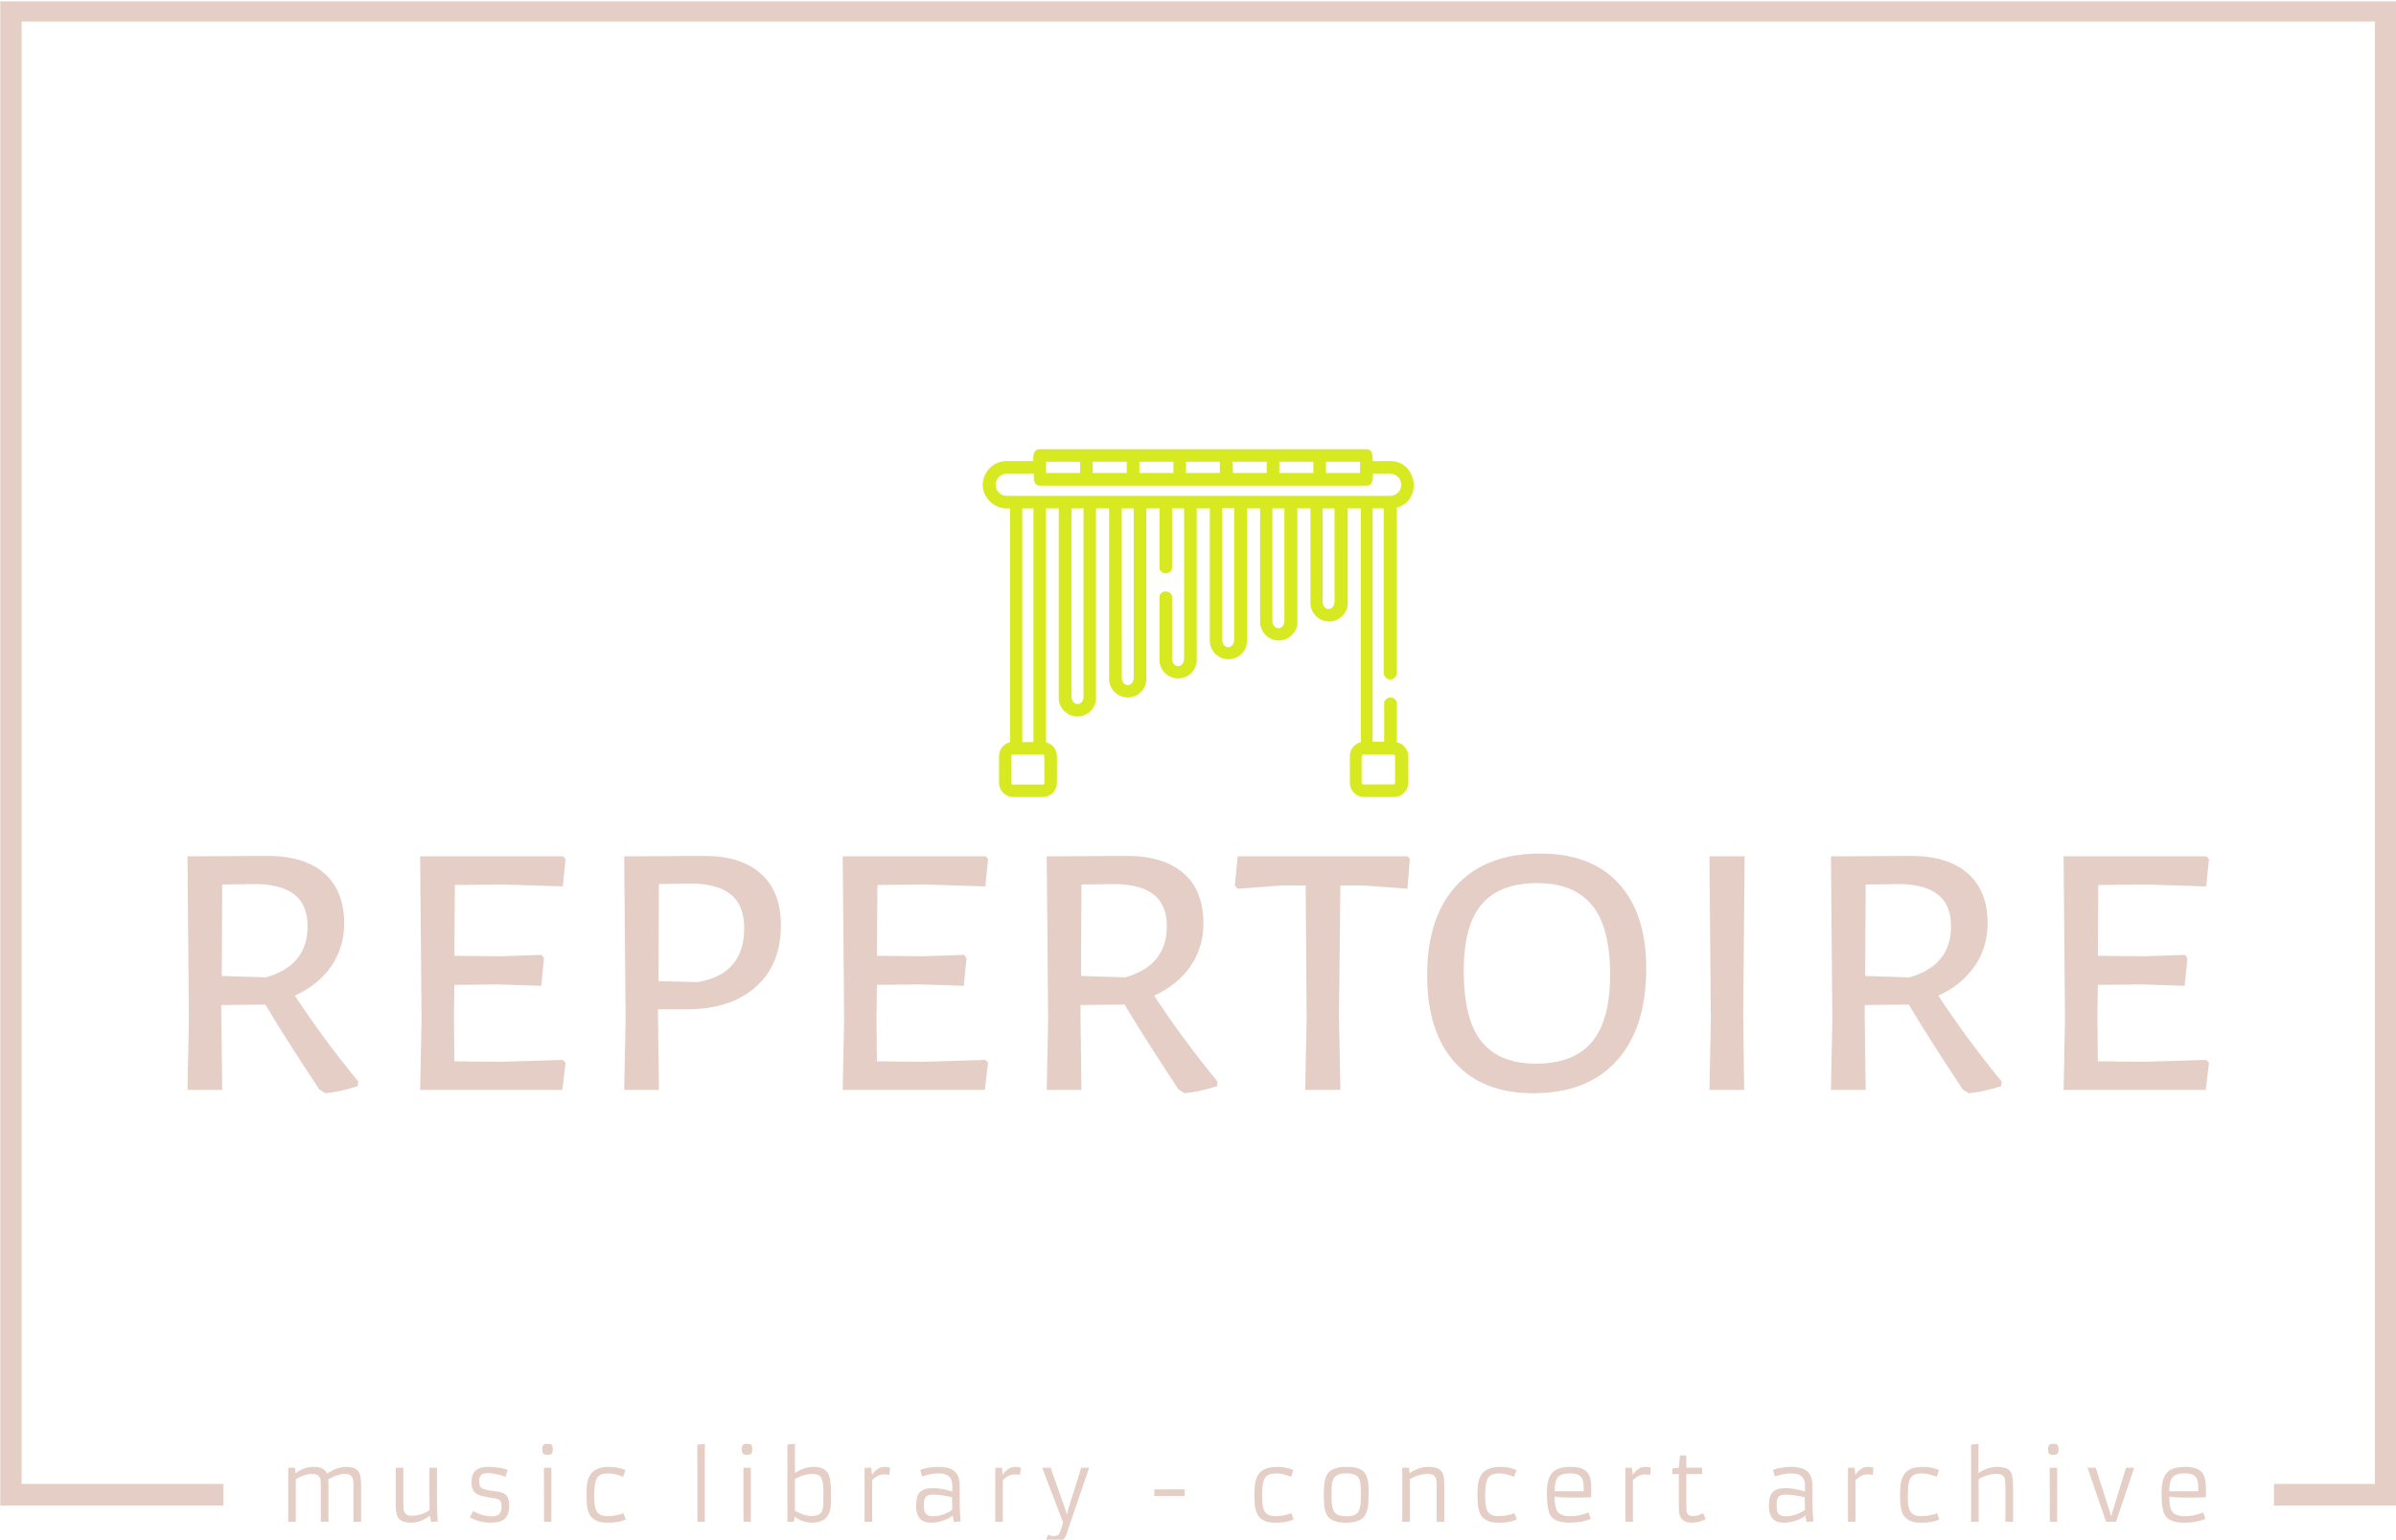 <svg xmlns="http://www.w3.org/2000/svg" version="1.1" xmlns:xlink="http://www.w3.org/1999/xlink" xmlns:svgjs="http://svgjs.dev/svgjs" width="1500" height="964" viewBox="0 0 1500 964"><g transform="matrix(1,0,0,1,0.16,0.854)"><svg viewBox="0 0 375 241" data-background-color="#143b38" preserveAspectRatio="xMidYMid meet" height="964" width="1500" xmlns="http://www.w3.org/2000/svg" xmlns:xlink="http://www.w3.org/1999/xlink"><g id="tight-bounds" transform="matrix(1,0,0,1,-0.04,-0.213)"><svg viewBox="0 0 375.08 241.427" height="241.427" width="375.08"><g><svg></svg></g><g><svg viewBox="0 0 375.08 241.427" height="241.427" width="375.08"><g transform="matrix(1,0,0,1,-10.22,-5.773)"><path d="M10.22 241.427v-235.654h375.08v235.654l-19.181 0 0-3.383h15.798v-228.888h-368.314v228.888h31.588l0 3.383z" fill="#e4cec5" fill-rule="nonzero" stroke="none" stroke-width="1" stroke-linecap="butt" stroke-linejoin="miter" stroke-miterlimit="10" stroke-dasharray="" stroke-dashoffset="0" font-family="none" font-weight="none" font-size="none" text-anchor="none" style="mix-blend-mode: normal" data-fill-palette-color="tertiary"></path><g><path transform="translate(53.74,243.97) scale(0.291,0.291)" d="M18.24-25.73v0c-2.653 0-5.55 0.937-8.69 2.81v0 22.92h-4.06v-29.05h3.57l0.39 3c2.847-2.327 6.037-3.49 9.57-3.49v0c2.02 0 3.61 0.29 4.77 0.87 1.167 0.573 2.01 1.52 2.53 2.84v0c3.593-2.473 7.01-3.71 10.25-3.71v0c3.06 0 5.183 0.7 6.37 2.1v0c1.14 1.347 1.71 3.747 1.71 7.2v0 20.24h-4.1v-19.48c0-2.347-0.227-3.857-0.68-4.53-0.46-0.673-1.003-1.13-1.63-1.37-0.627-0.233-1.357-0.35-2.19-0.35-0.84 0-1.63 0.077-2.37 0.23-0.74 0.153-1.493 0.36-2.26 0.62v0c-1.547 0.54-3.027 1.223-4.44 2.05v0c0.08 0.98 0.12 1.843 0.12 2.59v0 20.24h-4.1v-19.48c0-2.347-0.23-3.857-0.69-4.53-0.453-0.673-0.993-1.13-1.62-1.37-0.627-0.233-1.443-0.35-2.45-0.35zM85.46-29.05v16.26c0 5.367 0.153 9.563 0.46 12.59v0l-3.64 0.3-0.58-3.44c-1.907 1.573-4.13 2.71-6.67 3.41v0c-1.007 0.28-2.207 0.42-3.6 0.42-1.387 0-2.63-0.167-3.73-0.5-1.1-0.333-1.977-0.867-2.63-1.6v0c-1.187-1.32-1.78-3.72-1.78-7.2v0-20.24h4.1v19.58c0 2.34 0.23 3.85 0.69 4.53 0.453 0.673 0.993 1.127 1.62 1.36 0.627 0.24 1.37 0.36 2.23 0.36 0.867 0 1.703-0.07 2.51-0.21 0.8-0.14 1.607-0.34 2.42-0.6v0c1.713-0.553 3.26-1.31 4.64-2.27v0-0.02c-0.06-1.24-0.09-3.65-0.09-7.23v0-15.5zM103.14-2.39l1.76-3.37c3.353 1.873 6.723 2.81 10.11 2.81v0c2.813 0 4.463-1.003 4.95-3.01v0c0.167-0.68 0.25-1.513 0.25-2.5 0-0.987-0.113-1.75-0.34-2.29-0.227-0.547-0.61-0.957-1.15-1.23-0.54-0.267-1.253-0.463-2.14-0.59-0.887-0.133-2.013-0.317-3.38-0.55-1.367-0.24-2.62-0.507-3.76-0.8-1.14-0.293-2.107-0.717-2.9-1.27v0c-1.693-1.187-2.507-3.187-2.44-6v0-0.61c0-2.967 0.977-5.077 2.93-6.33v0c1.887-1.233 5.003-1.653 9.35-1.26v0c2.96 0.273 5.32 0.783 7.08 1.53v0l-1.15 3.69c-1.953-0.833-4.297-1.437-7.03-1.81v0c-0.847-0.113-1.64-0.17-2.38-0.17-0.74 0-1.413 0.057-2.02 0.17-0.6 0.113-1.103 0.327-1.51 0.64v0c-0.78 0.633-1.187 1.813-1.22 3.54v0c-0.047 2.033 0.523 3.327 1.71 3.88v0c1.14 0.54 2.49 0.91 4.05 1.11 1.56 0.207 2.837 0.387 3.83 0.54 0.993 0.153 1.897 0.36 2.71 0.62 0.813 0.26 1.513 0.677 2.1 1.25v0c1.22 1.153 1.813 3.163 1.78 6.03v0c-0.08 4.993-2.163 7.84-6.25 8.54v0c-1.233 0.213-2.47 0.32-3.71 0.32-1.233 0-2.367-0.077-3.4-0.23-1.033-0.16-2.023-0.377-2.97-0.65v0c-1.787-0.507-3.407-1.173-4.86-2zM144.97-36.01v0c-1.087 0-1.787-0.153-2.1-0.46v0c-0.487-0.507-0.73-1.203-0.73-2.09 0-0.887 0.053-1.523 0.16-1.91 0.107-0.38 0.267-0.677 0.48-0.89v0c0.387-0.387 0.983-0.58 1.79-0.58 0.807 0 1.383 0.04 1.73 0.12 0.353 0.08 0.643 0.233 0.87 0.46v0c0.393 0.393 0.59 1.033 0.59 1.92 0 0.887-0.047 1.52-0.14 1.9-0.087 0.387-0.237 0.693-0.45 0.92v0c-0.407 0.407-1.14 0.61-2.2 0.61zM143.05 0l-0.05-29.05h4v29.05zM185.78-4.59l1.22 3.3c-2.26 1.187-5.36 1.78-9.3 1.78v0c-2.327 0-4.037-0.18-5.13-0.54v0c-2.78-0.94-4.603-2.543-5.47-4.81v0c-0.6-1.58-0.95-3.28-1.05-5.1-0.093-1.827-0.14-3.367-0.14-4.62 0-1.253 0.03-2.477 0.09-3.67 0.067-1.193 0.227-2.343 0.48-3.45 0.253-1.107 0.64-2.137 1.16-3.09 0.52-0.953 1.227-1.787 2.12-2.5v0c1.94-1.5 4.723-2.25 8.35-2.25v0c2.673 0 5.133 0.39 7.38 1.17v0c0.6 0.193 1.053 0.38 1.36 0.56v0l-1.22 3.62c-3.12-1.207-5.68-1.81-7.68-1.81-1.993 0-3.457 0.227-4.39 0.68-0.933 0.46-1.663 1.153-2.19 2.08v0c-0.873 1.593-1.31 4.523-1.31 8.79v0c0 1.707 0.057 3.263 0.17 4.67 0.113 1.407 0.397 2.617 0.85 3.63v0c0.96 2.08 2.943 3.12 5.95 3.12 3 0 5.917-0.52 8.75-1.56zM225.54 0l-0.05-41.5 4.03-0.35v41.85zM252.26-36.01v0c-1.087 0-1.787-0.153-2.1-0.46v0c-0.487-0.507-0.73-1.203-0.73-2.09 0-0.887 0.053-1.523 0.16-1.91 0.107-0.38 0.263-0.677 0.47-0.89v0c0.393-0.387 0.993-0.58 1.8-0.58 0.807 0 1.383 0.04 1.73 0.12 0.353 0.08 0.643 0.233 0.87 0.46v0c0.393 0.393 0.59 1.033 0.59 1.92 0 0.887-0.047 1.52-0.14 1.9-0.087 0.387-0.237 0.693-0.45 0.92v0c-0.407 0.407-1.14 0.61-2.2 0.61zM250.33 0l-0.05-29.05h4.01v29.05zM277.91-2.71v0l-0.52 2.71h-3.44v-41.55l4.05-0.39v15.67c3.373-2.18 6.63-3.27 9.77-3.27v0c4.36 0 7.127 1.343 8.3 4.03v0c0.733 1.693 1.15 4.07 1.25 7.13v0c0.027 1.48 0.04 3.107 0.04 4.88v0 1.95c0 2.233-0.14 3.91-0.42 5.03-0.287 1.127-0.65 2.09-1.09 2.89-0.44 0.807-1.043 1.513-1.81 2.12v0c-1.66 1.333-4.037 2-7.13 2-3.087 0-6.087-1.067-9-3.2zM278-23.05v17.14c3.453 1.873 6.36 2.81 8.72 2.81v0h0.29c2.787 0 4.577-0.773 5.37-2.32v0c0.427-0.78 0.687-1.797 0.78-3.05 0.1-1.253 0.15-2.76 0.15-4.52v0-3.51c0-3.633-0.413-6.077-1.24-7.33v0c-0.813-1.253-2.36-1.88-4.64-1.88v0h-0.61c-2.033 0-4.393 0.603-7.08 1.81v0c-0.7 0.307-1.28 0.59-1.74 0.85zM325.89-25.51v0c-2.087 0-4.21 1.04-6.37 3.12v0 22.39h-4.06v-29.05h3.57l0.39 3.85c0.767-1.187 1.593-2.113 2.48-2.78 0.887-0.667 1.613-1.073 2.18-1.22v0c0.813-0.227 1.587-0.34 2.32-0.34 0.733 0 1.653 0.147 2.76 0.44v0l-0.37 3.88c-0.827-0.193-1.793-0.29-2.9-0.29zM366.62-19.41v9.11c0 3.24 0.153 6.607 0.46 10.1v0l-3.61 0.3-0.61-3.4c-2.067 1.66-4.8 2.817-8.2 3.47v0c-1.107 0.213-2.093 0.32-2.96 0.32-0.86 0-1.62-0.04-2.28-0.12-0.66-0.087-1.293-0.247-1.9-0.48-0.613-0.233-1.18-0.563-1.7-0.99-0.52-0.42-0.977-0.98-1.37-1.68v0c-0.827-1.48-1.24-3.26-1.24-5.34 0-2.073 0.15-3.683 0.45-4.83 0.3-1.147 0.8-2.103 1.5-2.87v0c1.387-1.513 3.713-2.27 6.98-2.27 3.273 0 6.767 0.617 10.48 1.85v0-3.17c0-3.533-1.457-5.623-4.37-6.27v0c-0.947-0.213-2.03-0.32-3.25-0.32v0c-2.787 0-5.677 0.553-8.67 1.66v0l-0.9-3.52c0.827-0.553 2.943-1.05 6.35-1.49v0c1.073-0.127 2.363-0.19 3.87-0.19 1.5 0 2.977 0.18 4.43 0.54 1.447 0.353 2.65 0.937 3.61 1.75v0c1.953 1.613 2.93 4.227 2.93 7.84zM362.52-13.18v0c-3.807-0.96-7.323-1.44-10.55-1.44v0c-1.987 0-3.303 0.567-3.95 1.7v0c-0.44 0.8-0.66 1.98-0.66 3.54 0 1.567 0.083 2.7 0.25 3.4 0.173 0.7 0.457 1.277 0.85 1.73v0c0.76 0.867 2.02 1.3 3.78 1.3v0c2.753 0 5.48-0.71 8.18-2.13v0c0.827-0.42 1.577-0.89 2.25-1.41v0c-0.1-1.76-0.15-3.99-0.15-6.69zM396.17-25.51v0c-2.08 0-4.203 1.04-6.37 3.12v0 22.39h-4.05v-29.05h3.56l0.39 3.85c0.767-1.187 1.593-2.113 2.48-2.78 0.887-0.667 1.613-1.073 2.18-1.22v0c0.813-0.227 1.587-0.34 2.32-0.34 0.733 0 1.653 0.147 2.76 0.44v0l-0.36 3.88c-0.833-0.193-1.803-0.29-2.91-0.29zM412.93 10.21l1.1-3.18c1.187 0.427 2.157 0.64 2.91 0.64 0.76 0 1.257-0.023 1.49-0.07 0.24-0.04 0.48-0.123 0.72-0.25v0c0.573-0.313 0.997-0.82 1.27-1.52v0c0.687-1.66 1.283-3.48 1.79-5.46v0l-11.21-29.42h4.52l7.56 21.41 1.15 3.76 1.05-3.79 6.69-21.38h4.25l-12.26 35.93c-0.893 2.8-2.96 4.2-6.2 4.2v0c-2.047 0-3.657-0.29-4.83-0.87zM471.25-13.87v-3.54h16.38v3.54zM545-4.59l1.22 3.3c-2.267 1.187-5.367 1.78-9.3 1.78v0c-2.333 0-4.043-0.18-5.13-0.54v0c-2.787-0.94-4.61-2.543-5.47-4.81v0c-0.6-1.58-0.95-3.28-1.05-5.1-0.1-1.827-0.15-3.367-0.15-4.62 0-1.253 0.033-2.477 0.1-3.67 0.067-1.193 0.227-2.343 0.48-3.45 0.253-1.107 0.64-2.137 1.16-3.09 0.52-0.953 1.227-1.787 2.12-2.5v0c1.94-1.5 4.723-2.25 8.35-2.25v0c2.667 0 5.123 0.39 7.37 1.17v0c0.607 0.193 1.063 0.38 1.37 0.56v0l-1.22 3.62c-3.127-1.207-5.687-1.81-7.68-1.81-1.993 0-3.457 0.227-4.39 0.68-0.94 0.46-1.67 1.153-2.19 2.08v0c-0.88 1.593-1.32 4.523-1.32 8.79v0c0 1.707 0.057 3.263 0.17 4.67 0.12 1.407 0.407 2.617 0.86 3.63v0c0.96 2.08 2.94 3.12 5.94 3.12 3.007 0 5.927-0.52 8.76-1.56zM562.44-14.45v0c0-3.7 0.187-6.28 0.56-7.74 0.373-1.467 0.833-2.627 1.38-3.48 0.547-0.853 1.283-1.567 2.21-2.14v0c1.853-1.153 4.597-1.73 8.23-1.73v0c5.24 0 8.607 1.293 10.1 3.88v0c0.9 1.56 1.413 3.767 1.54 6.62v0c0.047 1.347 0.07 2.833 0.07 4.46 0 1.633-0.05 3.153-0.15 4.56-0.107 1.407-0.317 2.67-0.63 3.79-0.307 1.127-0.737 2.11-1.29 2.95-0.553 0.833-1.287 1.537-2.2 2.11v0c-1.787 1.107-4.4 1.66-7.84 1.66v0c-5.14 0-8.517-1.27-10.13-3.81v0c-0.993-1.58-1.57-3.793-1.73-6.64v0c-0.08-1.367-0.12-2.863-0.12-4.49zM569.08-4.27c0.587 0.44 1.323 0.77 2.21 0.99 0.887 0.22 2.1 0.33 3.64 0.33 1.533 0 2.827-0.22 3.88-0.66 1.047-0.44 1.837-1.147 2.37-2.12 0.527-0.967 0.86-2.223 1-3.77 0.133-1.547 0.2-3.343 0.2-5.39 0-2.053-0.06-3.763-0.18-5.13-0.12-1.367-0.427-2.497-0.92-3.39v0c-0.973-1.76-3.143-2.64-6.51-2.64v0c-3.567 0-5.887 0.88-6.96 2.64v0c-0.54 0.893-0.883 2.03-1.03 3.41-0.147 1.387-0.22 2.893-0.22 4.52 0 1.627 0.02 3.007 0.06 4.14 0.047 1.133 0.153 2.15 0.32 3.05 0.173 0.907 0.427 1.693 0.76 2.36 0.333 0.667 0.793 1.22 1.38 1.66zM618.38-25.73v0c-3.173 0-6.403 0.937-9.69 2.81v0 22.92h-4.06v-29.05h3.57l0.39 3c1.773-1.447 3.98-2.48 6.62-3.1v0c1.073-0.26 2.333-0.39 3.78-0.39 1.447 0 2.723 0.167 3.83 0.5 1.107 0.333 1.987 0.867 2.64 1.6v0c1.187 1.32 1.78 3.72 1.78 7.2v0 20.24h-4.1v-19.48c0-2.347-0.227-3.857-0.68-4.53-0.46-0.673-1.003-1.13-1.63-1.37-0.627-0.233-1.443-0.35-2.45-0.35zM664.97-4.59l1.22 3.3c-2.26 1.187-5.36 1.78-9.3 1.78v0c-2.327 0-4.037-0.18-5.13-0.54v0c-2.78-0.94-4.603-2.543-5.47-4.81v0c-0.6-1.58-0.95-3.28-1.05-5.1-0.093-1.827-0.14-3.367-0.14-4.62 0-1.253 0.03-2.477 0.09-3.67 0.067-1.193 0.227-2.343 0.48-3.45 0.253-1.107 0.64-2.137 1.16-3.09 0.52-0.953 1.227-1.787 2.12-2.5v0c1.94-1.5 4.723-2.25 8.35-2.25v0c2.673 0 5.133 0.39 7.38 1.17v0c0.6 0.193 1.053 0.38 1.36 0.56v0l-1.22 3.62c-3.12-1.207-5.677-1.81-7.67-1.81-2 0-3.467 0.227-4.4 0.68-0.933 0.46-1.66 1.153-2.18 2.08v0c-0.88 1.593-1.32 4.523-1.32 8.79v0c0 1.707 0.057 3.263 0.17 4.67 0.113 1.407 0.397 2.617 0.85 3.63v0c0.96 2.08 2.943 3.12 5.95 3.12 3 0 5.917-0.52 8.75-1.56zM704.82-5.03l1.2 3.49c-3.367 1.353-7.087 2.03-11.16 2.03v0c-2.36 0-4.36-0.243-6-0.73v0c-2.62-0.753-4.363-2.3-5.23-4.64v0c-0.793-2.2-1.19-5.457-1.19-9.77v0-1.24c0-5.16 1.073-8.783 3.22-10.87v0c1.933-1.853 5.163-2.78 9.69-2.78v0c4.413 0 7.423 1.09 9.03 3.27v0c0.787 1.06 1.303 2.343 1.55 3.85 0.253 1.5 0.38 2.933 0.38 4.3v0c0 2.133-0.047 3.787-0.14 4.96v0c-2.3 0.1-4.36 0.15-6.18 0.15v0c0 0-1.31 0-3.93 0v0c-4.1 0-7.257-0.18-9.47-0.54v0c0 3.747 0.47 6.36 1.41 7.84v0c1.16 1.807 3.463 2.71 6.91 2.71 3.453 0 6.757-0.677 9.91-2.03zM686.59-16.41h15.6v-2.34c0-2.553-0.497-4.377-1.49-5.47v0c-1.107-1.22-3.02-1.83-5.74-1.83v0c-3.253 0-5.477 0.707-6.67 2.12v0c-1.133 1.353-1.7 3.86-1.7 7.52zM735.06-25.51v0c-2.087 0-4.21 1.04-6.37 3.12v0 22.39h-4.06v-29.05h3.57l0.39 3.85c0.76-1.187 1.587-2.113 2.48-2.78 0.887-0.667 1.613-1.073 2.18-1.22v0c0.813-0.227 1.587-0.34 2.32-0.34 0.733 0 1.653 0.147 2.76 0.44v0l-0.37 3.88c-0.827-0.193-1.793-0.29-2.9-0.29zM766.46-4.57l1.39 3.18c-2.653 1.253-5.1 1.88-7.34 1.88v0c-4.073 0-6.387-1.743-6.94-5.23v0c-0.127-0.827-0.19-2.03-0.19-3.61v0-17.31h-3.52v-3l3.52-0.39 0.63-6.64h3.4v6.64h8.47v3.39h-8.47v17.24c0 2 0.143 3.277 0.43 3.83v0c0.54 1.007 1.617 1.51 3.23 1.51 1.607 0 3.403-0.497 5.39-1.49zM825.25-19.41v9.11c0 3.24 0.153 6.607 0.46 10.1v0l-3.61 0.3-0.61-3.4c-2.067 1.66-4.803 2.817-8.21 3.47v0c-1.107 0.213-2.09 0.32-2.95 0.32-0.86 0-1.62-0.04-2.28-0.12-0.66-0.087-1.297-0.247-1.91-0.48-0.607-0.233-1.17-0.563-1.69-0.99-0.527-0.42-0.983-0.98-1.37-1.68v0c-0.833-1.48-1.25-3.26-1.25-5.34 0-2.073 0.15-3.683 0.45-4.83 0.307-1.147 0.81-2.103 1.51-2.87v0c1.38-1.513 3.707-2.27 6.98-2.27 3.273 0 6.763 0.617 10.47 1.85v0-3.17c0-3.533-1.457-5.623-4.37-6.27v0c-0.94-0.213-2.023-0.32-3.25-0.32v0c-2.78 0-5.667 0.553-8.66 1.66v0l-0.91-3.52c0.833-0.553 2.95-1.05 6.35-1.49v0c1.073-0.127 2.363-0.19 3.87-0.19 1.507 0 2.983 0.18 4.43 0.54 1.453 0.353 2.66 0.937 3.62 1.75v0c1.953 1.613 2.93 4.227 2.93 7.84zM821.14-13.18v0c-3.807-0.96-7.32-1.44-10.54-1.44v0c-1.987 0-3.307 0.567-3.96 1.7v0c-0.44 0.8-0.66 1.98-0.66 3.54 0 1.567 0.087 2.7 0.26 3.4 0.173 0.7 0.453 1.277 0.84 1.73v0c0.767 0.867 2.03 1.3 3.79 1.3v0c2.747 0 5.47-0.71 8.17-2.13v0c0.833-0.42 1.583-0.89 2.25-1.41v0c-0.1-1.76-0.15-3.99-0.15-6.69zM854.8-25.51v0c-2.087 0-4.213 1.04-6.38 3.12v0 22.39h-4.05v-29.05h3.57l0.39 3.85c0.76-1.187 1.583-2.113 2.47-2.78 0.893-0.667 1.623-1.073 2.19-1.22v0c0.813-0.227 1.587-0.34 2.32-0.34 0.733 0 1.653 0.147 2.76 0.44v0l-0.37 3.88c-0.827-0.193-1.793-0.29-2.9-0.29zM892.26-4.59l1.22 3.3c-2.267 1.187-5.367 1.78-9.3 1.78v0c-2.333 0-4.043-0.18-5.13-0.54v0c-2.787-0.94-4.61-2.543-5.47-4.81v0c-0.6-1.58-0.95-3.28-1.05-5.1-0.1-1.827-0.15-3.367-0.15-4.62 0-1.253 0.033-2.477 0.1-3.67 0.067-1.193 0.227-2.343 0.48-3.45 0.253-1.107 0.64-2.137 1.16-3.09 0.52-0.953 1.227-1.787 2.12-2.5v0c1.94-1.5 4.723-2.25 8.35-2.25v0c2.667 0 5.123 0.39 7.37 1.17v0c0.607 0.193 1.063 0.38 1.37 0.56v0l-1.22 3.62c-3.127-1.207-5.687-1.81-7.68-1.81-1.993 0-3.457 0.227-4.39 0.68-0.94 0.46-1.67 1.153-2.19 2.08v0c-0.88 1.593-1.32 4.523-1.32 8.79v0c0 1.707 0.057 3.263 0.17 4.67 0.12 1.407 0.407 2.617 0.86 3.63v0c0.96 2.08 2.94 3.12 5.94 3.12 3.007 0 5.927-0.52 8.76-1.56zM924.27-25.76v0c-3.24 0-6.453 0.937-9.64 2.81v0 22.95h-4.05v-41.55l3.95-0.39v15.89c1.68-1.433 3.86-2.467 6.54-3.1v0c1.08-0.26 2.35-0.39 3.81-0.39 1.467 0 2.753 0.167 3.86 0.5 1.107 0.333 1.987 0.867 2.64 1.6v0c1.173 1.32 1.76 3.72 1.76 7.2v0 20.24h-4.11v-19.51c0-2.34-0.227-3.85-0.68-4.53-0.453-0.673-0.993-1.127-1.62-1.36-0.627-0.24-1.447-0.36-2.46-0.36zM954.82-36.01v0c-1.087 0-1.787-0.153-2.1-0.46v0c-0.487-0.507-0.73-1.203-0.73-2.09 0-0.887 0.053-1.523 0.16-1.91 0.107-0.38 0.267-0.677 0.48-0.89v0c0.387-0.387 0.983-0.58 1.79-0.58 0.807 0 1.383 0.04 1.73 0.12 0.353 0.08 0.643 0.233 0.87 0.46v0c0.393 0.393 0.59 1.033 0.59 1.92 0 0.887-0.047 1.52-0.14 1.9-0.087 0.387-0.237 0.693-0.45 0.92v0c-0.407 0.407-1.14 0.61-2.2 0.61zM952.9 0l-0.05-29.05h4v29.05zM983.18 0l-9.96-29.05h4.37l7.61 23.7 0.74 2.42 0.68-2.42 7.28-23.7h4.41l-9.81 29.05zM1035.41-5.03l1.2 3.49c-3.373 1.353-7.093 2.03-11.16 2.03v0c-2.36 0-4.363-0.243-6.01-0.73v0c-2.62-0.753-4.36-2.3-5.22-4.64v0c-0.8-2.2-1.2-5.457-1.2-9.77v0-1.24c0-5.16 1.073-8.783 3.22-10.87v0c1.94-1.853 5.173-2.78 9.7-2.78v0c4.407 0 7.417 1.09 9.03 3.27v0c0.78 1.06 1.297 2.343 1.55 3.85 0.253 1.5 0.38 2.933 0.38 4.3v0c0 2.133-0.05 3.787-0.15 4.96v0c-2.293 0.1-4.353 0.15-6.18 0.15v0c0 0-1.31 0-3.93 0v0c-4.1 0-7.257-0.18-9.47-0.54v0c0 3.747 0.473 6.36 1.42 7.84v0c1.153 1.807 3.457 2.71 6.91 2.71 3.447 0 6.75-0.677 9.91-2.03zM1017.17-16.41h15.6v-2.34c0-2.553-0.497-4.377-1.49-5.47v0c-1.107-1.22-3.017-1.83-5.73-1.83v0c-3.26 0-5.483 0.707-6.67 2.12v0c-1.14 1.353-1.71 3.86-1.71 7.52z" fill="#e4cec5" fill-rule="nonzero" stroke="none" stroke-width="1" stroke-linecap="butt" stroke-linejoin="miter" stroke-miterlimit="10" stroke-dasharray="" stroke-dashoffset="0" font-family="none" font-weight="none" font-size="none" text-anchor="none" style="mix-blend-mode: normal" data-fill-palette-color="secondary"></path></g></g><g transform="matrix(1,0,0,1,29.332,70.309)"><svg viewBox="0 0 316.416 100.809" height="100.809" width="316.416"><g><svg viewBox="0 0 316.416 100.809" height="100.809" width="316.416"><g><svg viewBox="0 0 316.416 100.809" height="100.809" width="316.416"><g transform="matrix(1,0,0,1,0,63.294)"><svg viewBox="0 0 316.416 37.515" height="37.515" width="316.416"><g id="textblocktransform"><svg viewBox="0 0 316.416 37.515" height="37.515" width="316.416" id="textblock"><g><svg viewBox="0 0 316.416 37.515" height="37.515" width="316.416"><g transform="matrix(1,0,0,1,0,0)"><svg width="316.416" viewBox="4.5 -25.2 215.48 25.55" height="37.515" data-palette-color="#e4cec5"><path d="M15.95-10.05Q19-5.4 22.7-0.9L22.7-0.9 22.65-0.4Q20.55 0.25 19.2 0.35L19.2 0.35 18.55-0.05Q14.75-5.8 12.8-9.1L12.8-9.1 8.1-9.05 8.1-7.8 8.2 0 4.5 0 4.65-7.5 4.5-24.9 13-24.95Q16.95-24.95 19.07-23.1 21.2-21.25 21.2-17.75L21.2-17.75Q21.2-15.2 19.83-13.2 18.45-11.2 15.95-10.05L15.95-10.05ZM8.2-21.9L8.15-12.15 12.85-12Q17.3-13.25 17.3-17.45L17.3-17.45Q17.3-19.65 16-20.75 14.7-21.85 12.05-21.95L12.05-21.95 8.2-21.9ZM37.85-3L44.5-3.2 44.8-2.9 44.45 0 29.3 0 29.45-7.5 29.3-24.9 44.55-24.9 44.8-24.6 44.5-21.7 38.2-21.9 33-21.85 32.95-14.3 37.9-14.25 42.25-14.4 42.5-14.05 42.2-11.1 37.6-11.25 32.95-11.2 32.9-7.8 32.95-3.05 37.85-3ZM59.55-24.95Q63.5-24.95 65.62-23.05 67.75-21.15 67.75-17.55L67.75-17.55Q67.75-13.35 65.07-10.98 62.4-8.6 57.7-8.6L57.7-8.6 54.65-8.6 54.65-7.8 54.75 0 51.05 0 51.2-7.5 51.05-24.9 59.55-24.95ZM58.9-11.5Q63.84-12.35 63.84-17.25L63.84-17.25Q63.84-19.6 62.52-20.75 61.2-21.9 58.55-22L58.55-22 54.75-21.95 54.7-11.6 58.9-11.5ZM82.89-3L89.54-3.2 89.84-2.9 89.49 0 74.34 0 74.49-7.5 74.34-24.9 89.59-24.9 89.84-24.6 89.54-21.7 83.24-21.9 78.04-21.85 77.99-14.3 82.94-14.25 87.29-14.4 87.54-14.05 87.24-11.1 82.64-11.25 77.99-11.2 77.94-7.8 77.99-3.05 82.89-3ZM107.54-10.05Q110.59-5.4 114.29-0.9L114.29-0.9 114.24-0.4Q112.14 0.25 110.79 0.35L110.79 0.35 110.14-0.05Q106.34-5.8 104.39-9.1L104.39-9.1 99.69-9.05 99.69-7.8 99.79 0 96.09 0 96.24-7.5 96.09-24.9 104.59-24.95Q108.54-24.95 110.67-23.1 112.79-21.25 112.79-17.75L112.79-17.75Q112.79-15.2 111.42-13.2 110.04-11.2 107.54-10.05L107.54-10.05ZM99.79-21.9L99.74-12.15 104.44-12Q108.89-13.25 108.89-17.45L108.89-17.45Q108.89-19.65 107.59-20.75 106.29-21.85 103.64-21.95L103.64-21.95 99.79-21.9ZM134.59-24.9L134.79-24.6 134.54-21.45 129.89-21.8 127.39-21.8 127.24-7.8 127.39 0 123.64 0 123.79-7.5 123.69-21.8 121.19-21.8 116.44-21.45 116.14-21.8 116.44-24.9 134.59-24.9ZM148.69-25.2Q154.14-25.2 157.06-22 159.99-18.8 159.99-12.95L159.99-12.95Q159.99-6.6 156.86-3.13 153.74 0.35 147.94 0.35L147.94 0.35Q142.54 0.35 139.59-2.93 136.64-6.2 136.64-12.25L136.64-12.25Q136.64-18.45 139.79-21.83 142.94-25.2 148.69-25.2L148.69-25.2ZM148.34-22.05Q144.39-22.05 142.46-19.8 140.54-17.55 140.54-12.7L140.54-12.7Q140.54-7.5 142.44-5.15 144.34-2.8 148.24-2.8L148.24-2.8Q152.24-2.8 154.19-5.1 156.14-7.4 156.14-12.3L156.14-12.3Q156.14-17.35 154.21-19.7 152.29-22.05 148.34-22.05L148.34-22.05ZM170.48-24.9L170.33-7.8 170.43 0 166.73 0 166.88-7.5 166.73-24.9 170.48-24.9ZM191.13-10.05Q194.18-5.4 197.88-0.9L197.88-0.9 197.83-0.4Q195.73 0.25 194.38 0.35L194.38 0.35 193.73-0.05Q189.93-5.8 187.98-9.1L187.98-9.1 183.28-9.05 183.28-7.8 183.38 0 179.68 0 179.83-7.5 179.68-24.9 188.18-24.95Q192.13-24.95 194.25-23.1 196.38-21.25 196.38-17.75L196.38-17.75Q196.38-15.2 195-13.2 193.63-11.2 191.13-10.05L191.13-10.05ZM183.38-21.9L183.33-12.15 188.03-12Q192.48-13.25 192.48-17.45L192.48-17.45Q192.48-19.65 191.18-20.75 189.88-21.85 187.23-21.95L187.23-21.95 183.38-21.9ZM213.03-3L219.68-3.2 219.98-2.9 219.63 0 204.48 0 204.63-7.5 204.48-24.9 219.73-24.9 219.98-24.6 219.68-21.7 213.38-21.9 208.18-21.85 208.13-14.3 213.08-14.25 217.43-14.4 217.68-14.05 217.38-11.1 212.78-11.25 208.13-11.2 208.08-7.8 208.13-3.05 213.03-3Z" opacity="1" transform="matrix(1,0,0,1,0,0)" fill="#e4cec5" class="wordmark-text-0" data-fill-palette-color="primary" id="text-0"></path></svg></g></svg></g></svg></g></svg></g><g transform="matrix(1,0,0,1,124.485,0)"><svg viewBox="0 0 67.447 54.438" height="54.438" width="67.447"><g><svg xmlns="http://www.w3.org/2000/svg" viewBox="16.852 21.72 65.727 53.05" x="0" y="0" height="54.438" width="67.447" class="icon-icon-0" data-fill-palette-color="accent" id="icon-0"><g data-name="Capa 2" fill="#d7ea21" data-fill-palette-color="accent"><path d="M80 55.84V30.62c4-1.09 3.1-7.09-1-7.09H76.31c0-0.72 0.09-1.81-1-1.81H25.54c-1 0-1 1.09-1 1.81H20.45A3.65 3.65 0 0 0 17 28.21 3.81 3.81 0 0 0 21 30.75V66.43a2.15 2.15 0 0 0-1.67 2.1v4.08a2.16 2.16 0 0 0 2.15 2.16H26a2.16 2.16 0 0 0 2.16-2.16V68.53a2.17 2.17 0 0 0-1.67-2.1V30.75h1.95V59.4a2.85 2.85 0 1 0 5.68 0V30.75h2V56.5a2.85 2.85 0 1 0 5.68 0V30.75h2v9.19a1 1 0 0 0 1.92 0V30.75h1.83V53.6c0 1.61-1.83 1.61-1.83 0V44.13a1 1 0 0 0-1.92 0V53.6a2.85 2.85 0 1 0 5.68 0V30.75h2v20a2.84 2.84 0 1 0 5.67 0v-20h2V47.81a2.85 2.85 0 1 0 5.68 0V30.75h2V44.91a2.85 2.85 0 1 0 5.68 0V30.75h2V66.43a2.15 2.15 0 0 0-1.67 2.1v4.08a2.16 2.16 0 0 0 2.15 2.16h4.59a2.16 2.16 0 0 0 2.16-2.16V68.53A2.17 2.17 0 0 0 80 66.43V60.34a1 1 0 0 0-1.93 0v6H76.31V30.75H78V55.84A1 1 0 0 0 80 55.84ZM69.2 23.64h5.19v1.71H69.2Zm-7.12 0h5.19v1.71H62.08Zm-7.11 0h5.19v1.71H55Zm-7.12 0H53v1.71H47.85Zm-7.11 0h5.19v1.71H40.74Zm-7.12 0h5.19v1.71H33.62Zm-7.11 0H31.7v1.71H26.51Zm-0.26 49a0.23 0.23 0 0 1-0.23 0.23H21.43a0.23 0.23 0 0 1-0.23-0.23V68.53a0.24 0.24 0 0 1 0.23-0.23H26a0.23 0.23 0 0 1 0.23 0.23Zm-3.38-6.23V30.75h1.71V66.38Zm9.35-7c0 1.59-1.83 1.55-1.83 0V30.75h1.83Zm7.65-2.9c0 1.61-1.82 1.57-1.82 0V30.75h1.82Zm15.32-5.79c0 1.6-1.83 1.6-1.83 0v-20h1.83Zm7.66-2.9c0 1.61-1.83 1.6-1.83 0V30.75h1.83Zm7.65-2.9c0 1.59-1.82 1.55-1.82 0V30.75H70.5Zm9 23.39a0.23 0.23 0 0 1 0.23 0.23v4.08a0.23 0.23 0 0 1-0.23 0.23H74.87a0.23 0.23 0 0 1-0.23-0.23V68.53a0.23 0.23 0 0 1 0.23-0.23Zm-59-39.48a1.68 1.68 0 0 1-1.68-1.68 1.7 1.7 0 0 1 1.68-1.68h4.13c0 0.72-0.08 1.82 1 1.82H75.35c1.05 0 1-1.1 1-1.82H79a1.68 1.68 0 0 1 0 3.36Z" fill="#d7ea21" data-fill-palette-color="accent"></path></g></svg></g></svg></g><g></g></svg></g></svg></g></svg></g></svg></g><defs></defs></svg><rect width="375.08" height="241.427" fill="none" stroke="none" visibility="hidden"></rect></g></svg></g></svg>